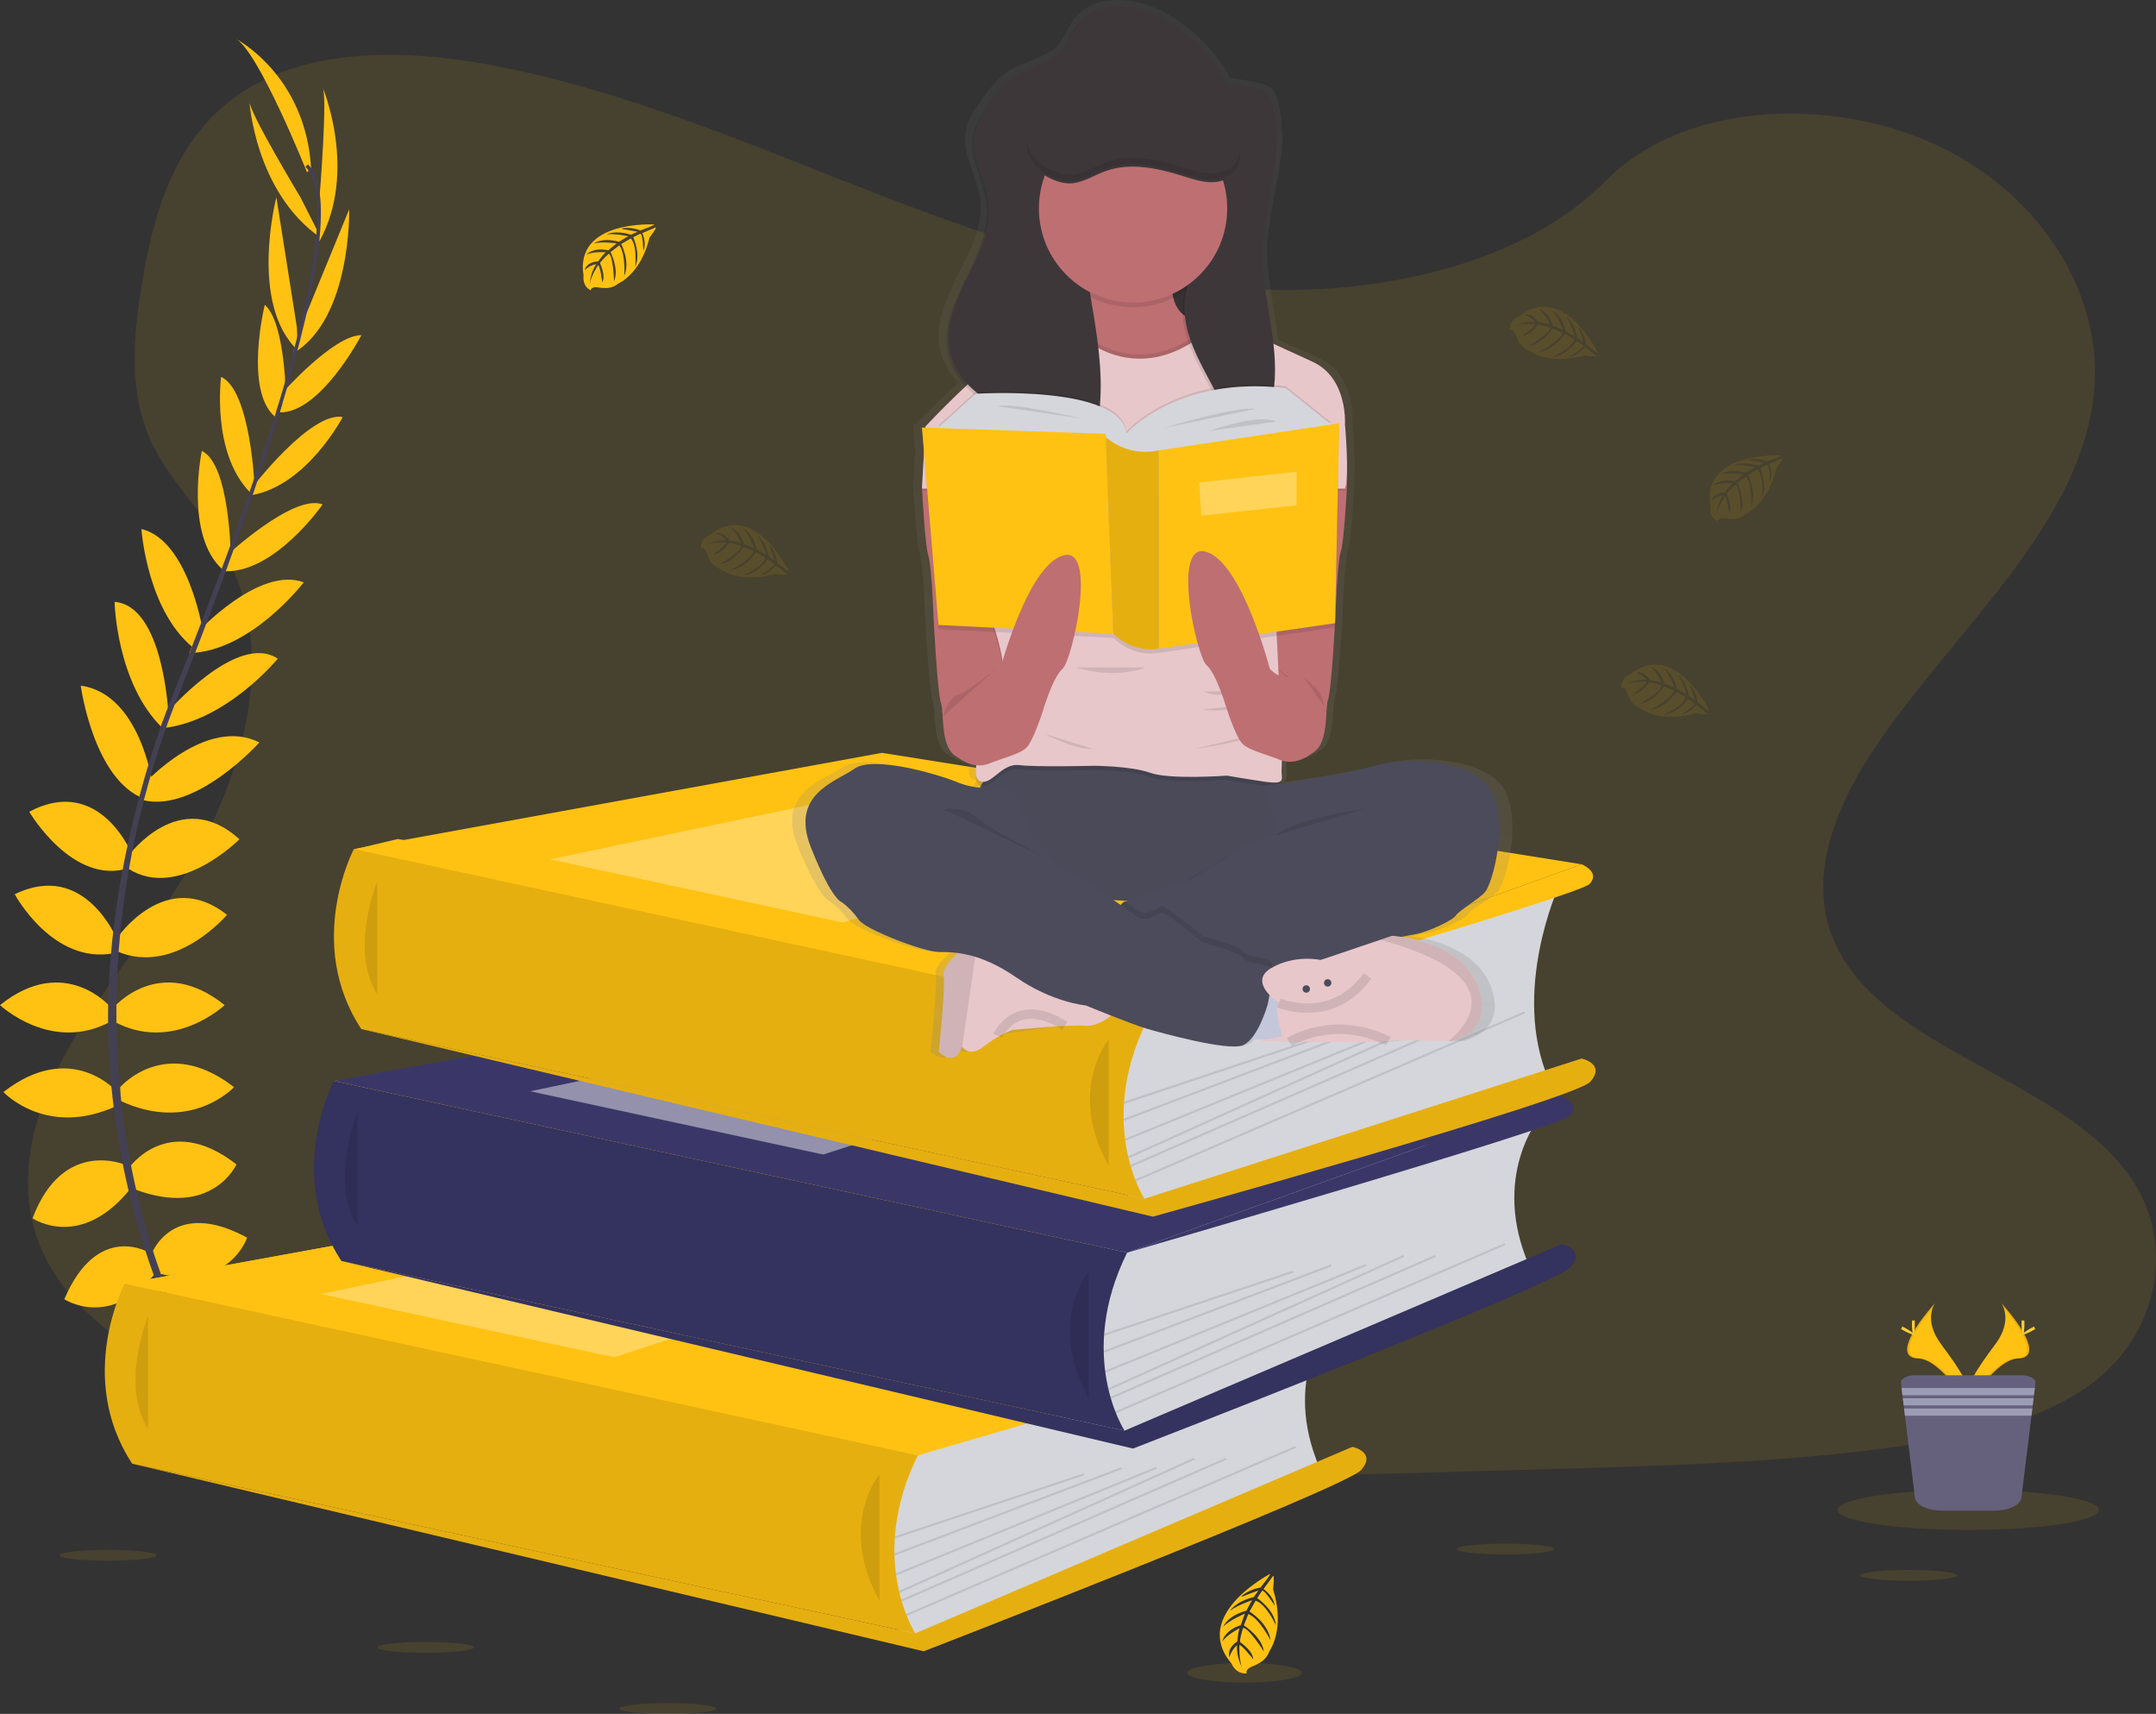 <svg width="229" height="182" viewBox="0 0 229 182" fill="none" xmlns="http://www.w3.org/2000/svg">
<rect x="0" y="0" width="229" height="182" fill="#333333" stroke="none"/>
<g clip-path="url(#clip0)">
<path opacity="0.1" d="M134.3 30.757C119.811 30.254 106.008 25.578 92.83 20.462C79.652 15.345 66.6 9.676 52.457 6.965C43.36 5.222 32.956 4.976 25.628 9.85C18.574 14.55 16.294 22.642 15.07 30.157C14.147 35.811 13.606 41.76 16.133 47.053C17.886 50.728 21 53.817 23.152 57.349C30.646 69.596 25.351 84.7 17.23 96.658C13.424 102.269 9.002 107.625 6.065 113.592C3.128 119.559 1.766 126.406 4.337 132.498C6.887 138.541 12.961 143.071 19.539 146.261C32.902 152.74 48.644 154.594 64.005 155.643C97.997 157.969 132.169 156.962 166.251 155.954C178.865 155.581 191.533 155.202 203.94 153.253C210.832 152.17 217.944 150.453 222.948 146.303C229.298 141.037 230.872 132.118 226.618 125.515C219.478 114.438 199.751 111.688 194.754 99.798C192.009 93.256 194.83 85.969 198.82 79.899C207.381 66.881 221.73 55.46 222.487 40.581C223.006 30.359 216.106 20.126 205.44 15.289C194.262 10.202 178.755 10.846 170.512 19.237C162.018 27.883 147.093 31.2 134.3 30.757Z" fill="#FFC212"/>
<path d="M97.491 154.546L20.86 154.173L13.245 136.319L40.17 134.365L35.477 114.79L88.731 107.889L37.736 90.167L42.241 89.097L124.239 102.471L119.723 133.02L113.269 149.808L97.491 154.546Z" fill="#FFC212"/>
<path d="M22.035 146.695C22.035 146.695 26.736 145.943 29.557 149.264C29.557 149.264 27.488 150.894 23.038 148.638L22.035 146.695Z" fill="#FFC212"/>
<path d="M21.542 146.621C21.542 146.621 18.542 150.312 20.02 154.421C20.02 154.421 22.465 153.443 22.731 148.461L21.542 146.621Z" fill="#FFC212"/>
<path d="M18.847 140.553C18.847 140.553 20.727 137.104 28.25 141.932C28.25 141.932 27.247 144.251 23.924 144.063C20.602 143.875 19.724 142.371 18.847 140.553Z" fill="#FFC212"/>
<path d="M18.361 140.305C18.361 140.305 14.458 139.857 14.08 148.787C14.08 148.787 16.554 149.3 18.311 146.475C20.069 143.651 19.348 142.066 18.361 140.305Z" fill="#FFC212"/>
<path d="M16.088 133.181C16.088 133.181 18.282 127.102 26.244 131.426C26.244 131.426 24.426 137.004 16.903 135.249L16.088 133.181Z" fill="#FFC212"/>
<path d="M13.644 124.094C13.644 124.094 17.781 117.952 25.116 123.646C25.116 123.646 22.545 129.412 14.27 126.278L13.644 124.094Z" fill="#FFC212"/>
<path d="M12.766 115.446C12.766 115.446 17.593 109.803 24.856 115.446C24.856 115.446 20.28 120.396 12.766 116.887V115.446Z" fill="#FFC212"/>
<path d="M12.014 107.046C12.014 107.046 16.903 101.155 23.862 106.732C23.862 106.732 18.345 111.934 12.014 108.424V107.046Z" fill="#FFC212"/>
<path d="M12.453 99.588C12.453 99.588 17.602 92.005 24.113 97.144C24.113 97.144 18.596 103.661 12.453 101.029V99.588Z" fill="#FFC212"/>
<path d="M13.644 90.877C13.644 90.877 19.097 83.356 25.429 89.122C25.429 89.122 18.972 95.639 13.644 92.255V90.877Z" fill="#FFC212"/>
<path d="M15.462 83.09C15.462 83.09 21.919 76.022 27.552 78.838C27.552 78.838 20.824 86.345 15.18 84.966L15.462 83.09Z" fill="#FFC212"/>
<path d="M17.718 75.709C17.718 75.709 25.169 67.051 29.504 69.943C29.504 69.943 24.014 76.658 17.19 77.329L17.718 75.709Z" fill="#FFC212"/>
<path d="M20.976 67.148C20.976 67.148 27.498 60.079 32.262 61.834C32.262 61.834 26.683 69.166 20.101 69.355L20.976 67.148Z" fill="#FFC212"/>
<path d="M23.925 59.14C23.925 59.14 31.134 52.371 34.268 53.562C34.268 53.562 29.065 61.082 23.611 60.644L23.925 59.14Z" fill="#FFC212"/>
<path d="M26.808 51.745C26.808 51.745 33.014 43.658 36.402 44.285C36.402 44.285 32.638 51.494 26.808 52.566V51.745Z" fill="#FFC212"/>
<path d="M29.938 41.773C29.938 41.773 35.423 35.576 38.388 35.589C38.388 35.589 34.057 43.87 29.712 43.794L29.938 41.773Z" fill="#FFC212"/>
<path d="M31.792 35.135L37.092 22.225C37.092 22.225 37.356 33.895 31.118 37.53L31.792 35.135Z" fill="#FFC212"/>
<path d="M33.944 20.898C33.944 20.898 34.821 10.117 34.257 9.239C34.257 9.239 38.045 18.203 33.908 25.661L33.944 20.898Z" fill="#FFC212"/>
<path d="M15.882 133.038C15.882 133.038 10.388 129.633 6.831 137.962C6.831 137.962 11.72 141.207 16.529 135.162L15.882 133.038Z" fill="#FFC212"/>
<path d="M13.467 123.747C13.467 123.747 6.728 120.674 3.459 129.369C3.459 129.369 8.664 132.95 14.08 125.945L13.467 123.747Z" fill="#FFC212"/>
<path d="M12.453 115.963C12.453 115.963 7.626 110.32 0.363 115.963C0.363 115.963 4.939 120.913 12.453 117.404V115.963Z" fill="#FFC212"/>
<path d="M11.848 107.046C11.848 107.046 6.958 101.155 0 106.732C0 106.732 5.517 111.934 11.848 108.424V107.046Z" fill="#FFC212"/>
<path d="M12.453 99.803C12.453 99.803 9.023 91.309 1.567 94.962C1.567 94.962 5.597 102.493 12.148 101.213L12.453 99.803Z" fill="#FFC212"/>
<path d="M14.076 90.834C14.076 90.834 10.666 82.193 3.105 86.199C3.105 86.199 7.735 94.12 13.74 92.168L14.076 90.834Z" fill="#FFC212"/>
<path d="M16.189 83.133C16.189 83.133 14.846 73.659 8.577 72.81C8.577 72.81 9.907 82.801 15.345 84.84L16.189 83.133Z" fill="#FFC212"/>
<path d="M17.877 75.727C17.877 75.727 17.353 64.312 12.17 63.913C12.17 63.913 12.345 72.578 17.293 77.343L17.877 75.727Z" fill="#FFC212"/>
<path d="M21.513 66.828C21.513 66.828 19.968 57.336 15.021 56.176C15.021 56.176 15.634 65.368 21.023 69.158L21.513 66.828Z" fill="#FFC212"/>
<path d="M24.511 59.218C24.511 59.218 24.46 49.33 21.437 47.877C21.437 47.877 19.563 56.83 23.636 60.48L24.511 59.218Z" fill="#FFC212"/>
<path d="M27.039 51.633C27.039 51.633 26.615 41.451 23.485 40.017C23.485 40.017 22.415 48.074 26.571 52.3L27.039 51.633Z" fill="#FFC212"/>
<path d="M30.375 42.586C30.375 42.586 30.357 34.304 28.122 32.362C28.122 32.362 25.901 41.433 29.208 44.251L30.375 42.586Z" fill="#FFC212"/>
<path d="M31.53 34.728L29.356 20.945C29.356 20.945 26.403 32.239 31.633 37.216L31.53 34.728Z" fill="#FFC212"/>
<path d="M31.953 21.028C31.953 21.028 26.374 11.762 26.488 10.732C26.488 10.732 27.081 20.444 34.1 25.28L31.953 21.028Z" fill="#FFC212"/>
<path d="M32.607 18.291C32.607 18.291 27.341 5.13 24.959 4.065C24.959 4.065 32.482 7.887 33.046 17.914L32.607 18.291Z" fill="#FFC212"/>
<path d="M29.685 43.873L29.325 43.763C33.769 29.275 34.877 20.038 32.448 17.722L32.705 17.449C35.282 19.893 34.237 29.029 29.685 43.873Z" fill="#444053"/>
<path d="M17.447 77.795L16.915 77.604C17.387 76.277 17.895 74.93 18.428 73.603C23.067 62.045 27.016 51.292 29.549 43.038L30.012 42.814C27.475 51.084 23.595 62.248 18.952 73.822C18.421 75.124 17.915 76.465 17.447 77.795Z" fill="#444053"/>
<path d="M28.66 157.537C28.588 157.458 21.385 149.349 16.364 135.506C13.421 127.402 11.784 118.882 11.512 110.264C11.167 99.492 13.428 87.464 17.302 76.537L17.723 77.029C9.027 101.553 12.482 122.567 17.064 135.222C22.032 148.94 29.154 156.959 29.224 157.04L28.66 157.537Z" fill="#444053"/>
<path d="M141.212 140.321C141.212 140.321 136.136 146.514 140.166 155.876L99.643 173.446L95.754 174.26L93.963 166.427L95.161 156.541V151.138L141.212 140.321Z" fill="#D5D6DB"/>
<path d="M13.245 136.319L69.333 126.097L143.652 137.932L97.491 154.546L13.245 136.319Z" fill="#FFC212"/>
<path d="M13.245 136.319L69.333 126.097L143.652 137.932L97.491 154.546L13.245 136.319Z" fill="#FFC212"/>
<path d="M13.245 136.316C13.245 136.316 8 146.252 14.044 155.428L97.218 173.446C97.218 173.446 92.055 165.531 97.485 154.546L13.245 136.316Z" fill="#FFC212"/>
<path opacity="0.1" d="M13.245 136.316C13.245 136.316 8 146.252 14.044 155.428L97.218 173.446C97.218 173.446 92.055 165.531 97.485 154.546L13.245 136.316Z" fill="black"/>
<path opacity="0.1" d="M15.723 139.761C15.723 139.761 12.726 147.031 15.723 151.735V139.761Z" fill="black"/>
<path d="M97.218 173.446L143.652 153.638C143.652 153.638 146.249 154.197 144.57 156.1C142.891 158.002 98.114 175.348 98.114 175.348L14.044 155.428L97.218 173.446Z" fill="#FFC212"/>
<path opacity="0.1" d="M97.218 173.446L143.652 153.638C143.652 153.638 146.249 154.197 144.57 156.1C142.891 158.002 98.114 175.348 98.114 175.348L14.044 155.428L97.218 173.446Z" fill="black"/>
<path opacity="0.1" d="M93.412 156.547C93.412 156.547 88.934 161.919 93.412 169.977V156.547Z" fill="black"/>
<path opacity="0.1" d="M115.09 156.457L95.006 163.155L95.077 163.368L115.161 156.669L115.09 156.457Z" fill="black"/>
<path opacity="0.1" d="M119.113 155.79L94.999 164.957L95.079 165.166L119.193 155.999L119.113 155.79Z" fill="black"/>
<path opacity="0.1" d="M122.808 155.758L95.134 167.082L95.219 167.289L122.892 155.965L122.808 155.758Z" fill="black"/>
<path opacity="0.1" d="M126.825 154.788L95.457 168.954L95.549 169.158L126.917 154.992L126.825 154.788Z" fill="black"/>
<path opacity="0.1" d="M130.201 154.793L95.706 169.866L95.795 170.071L130.29 154.998L130.201 154.793Z" fill="black"/>
<path opacity="0.1" d="M137.583 153.539L96.226 171.396L96.314 171.602L137.672 153.745L137.583 153.539Z" fill="black"/>
<path opacity="0.3" d="M34.082 137.411L73.486 129.13L97.491 133.718L65.202 144.126L34.082 137.411Z" fill="white"/>
<path d="M143.652 137.932C143.652 137.932 145.689 138.754 144.494 140.023C143.298 141.292 97.484 154.547 97.484 154.547L143.652 137.932Z" fill="#FFC212"/>
<path d="M163.442 118.794C163.442 118.794 158.368 124.985 162.398 134.349L121.875 151.919L117.986 152.738L116.195 144.904L117.411 135.021V129.611L163.442 118.794Z" fill="#D5D6DB"/>
<path d="M35.477 114.79L91.563 104.57L165.884 116.406L119.723 133.02L35.477 114.79Z" fill="#3A3768"/>
<path d="M35.468 114.789C35.468 114.789 30.22 124.725 36.265 133.901L119.439 151.919C119.439 151.919 114.278 143.998 119.714 133.017L35.468 114.789Z" fill="#3A3768"/>
<path opacity="0.1" d="M35.468 114.789C35.468 114.789 30.22 124.725 36.265 133.901L119.439 151.919C119.439 151.919 114.278 143.998 119.714 133.017L93.412 127.325L35.468 114.789Z" fill="black"/>
<path opacity="0.1" d="M37.953 118.234C37.953 118.234 34.957 125.502 37.953 130.208V118.234Z" fill="black"/>
<path d="M119.448 151.919L165.884 132.111C165.884 132.111 168.479 132.671 166.8 134.573C165.121 136.475 120.343 153.821 120.343 153.821L36.274 133.902L119.448 151.919Z" fill="#3A3768"/>
<path opacity="0.1" d="M119.448 151.919L165.884 132.111C165.884 132.111 168.479 132.671 166.8 134.573C165.121 136.475 120.343 153.821 120.343 153.821L36.274 133.902L119.448 151.919Z" fill="black"/>
<path opacity="0.1" d="M115.642 135.021C115.642 135.021 111.164 140.392 115.642 148.45V135.021Z" fill="black"/>
<path opacity="0.1" d="M137.322 134.932L117.237 141.631L117.308 141.843L137.393 135.144L137.322 134.932Z" fill="black"/>
<path opacity="0.1" d="M141.348 134.264L117.234 143.431L117.313 143.64L141.427 134.474L141.348 134.264Z" fill="black"/>
<path opacity="0.1" d="M145.039 134.229L117.365 145.553L117.45 145.76L145.123 134.436L145.039 134.229Z" fill="black"/>
<path opacity="0.1" d="M149.059 133.26L117.69 147.426L117.783 147.63L149.151 133.464L149.059 133.26Z" fill="black"/>
<path opacity="0.1" d="M152.431 133.262L117.936 148.335L118.025 148.54L152.52 133.467L152.431 133.262Z" fill="black"/>
<path opacity="0.1" d="M159.815 132.008L118.458 149.866L118.546 150.071L159.904 132.214L159.815 132.008Z" fill="black"/>
<path opacity="0.45" d="M56.314 115.884L95.718 107.603L119.723 112.191L87.434 122.599L56.314 115.884Z" fill="white"/>
<path d="M165.884 116.406C165.884 116.406 167.919 117.227 166.726 118.494C165.533 119.761 119.723 133.017 119.723 133.017L165.884 116.406Z" fill="#3A3768"/>
<path d="M165.546 94.167C165.546 94.167 160.471 105.284 164.501 114.646L123.977 127.292L120.097 128.114L118.306 120.28L119.504 110.394V104.984L165.546 94.167Z" fill="#D5D6DB"/>
<path d="M37.588 90.165L93.676 79.944L167.998 91.779L121.835 108.393L37.588 90.165Z" fill="#FFC212"/>
<path d="M37.588 90.163C37.588 90.163 32.334 100.098 38.379 109.275L121.553 127.292C121.553 127.292 116.39 119.371 121.826 108.393L37.588 90.163Z" fill="#FFC212"/>
<path opacity="0.1" d="M37.588 90.163C37.588 90.163 32.334 100.098 38.379 109.275L121.553 127.292C121.553 127.292 116.39 119.371 121.826 108.393L37.588 90.163Z" fill="black"/>
<path opacity="0.1" d="M40.067 93.608C40.067 93.608 37.069 100.877 40.067 105.582V93.608Z" fill="black"/>
<path d="M121.561 127.292L167.996 112.408C167.996 112.408 170.593 112.968 168.913 114.87C167.234 116.773 122.457 129.195 122.457 129.195L38.388 109.275L121.561 127.292Z" fill="#FFC212"/>
<path opacity="0.1" d="M121.561 127.292L167.996 112.408C167.996 112.408 170.593 112.968 168.913 114.87C167.234 116.773 122.457 129.195 122.457 129.195L38.388 109.275L121.561 127.292Z" fill="black"/>
<path opacity="0.1" d="M117.755 110.394C117.755 110.394 113.277 115.765 117.755 123.823V110.394Z" fill="black"/>
<path opacity="0.1" d="M139.436 110.305L119.352 117.004L119.422 117.216L139.507 110.517L139.436 110.305Z" fill="black"/>
<path opacity="0.1" d="M143.46 109.638L119.346 118.805L119.426 119.014L143.54 109.848L143.46 109.638Z" fill="black"/>
<path opacity="0.1" d="M147.149 109.604L119.476 120.928L119.56 121.135L147.234 109.812L147.149 109.604Z" fill="black"/>
<path opacity="0.1" d="M151.173 108.633L119.804 122.799L119.896 123.003L151.265 108.837L151.173 108.633Z" fill="black"/>
<path opacity="0.1" d="M154.545 108.637L120.05 123.71L120.14 123.915L154.635 108.842L154.545 108.637Z" fill="black"/>
<path opacity="0.1" d="M161.93 107.385L120.572 125.242L120.661 125.448L162.018 107.591L161.93 107.385Z" fill="black"/>
<path opacity="0.3" d="M58.425 91.257L97.829 82.976L121.834 87.564L89.546 97.972L58.425 91.257Z" fill="white"/>
<path d="M167.995 91.779C167.995 91.779 170.033 92.6 168.837 93.869C167.642 95.138 121.834 108.393 121.834 108.393L167.995 91.779Z" fill="#FFC212"/>
<path d="M69.499 23.837C69.499 23.837 60.991 23.324 61.985 29.291C61.985 29.291 61.786 30.345 62.742 30.824C62.742 30.824 62.758 30.377 63.615 30.531C63.921 30.584 64.232 30.599 64.542 30.576C64.959 30.547 65.356 30.384 65.672 30.11C65.672 30.11 68.066 29.121 68.997 25.209C68.997 25.209 69.687 24.356 69.669 24.137L68.227 24.75C68.227 24.75 68.717 25.786 68.332 26.648C68.332 26.648 68.285 24.788 68.008 24.831C67.952 24.831 67.262 25.191 67.262 25.191C67.262 25.191 68.106 26.997 67.468 28.309C67.468 28.309 67.71 26.084 66.998 25.321L65.986 25.912C65.986 25.912 66.973 27.776 66.304 29.298C66.304 29.298 66.476 26.963 65.773 26.055L64.855 26.771C64.855 26.771 65.784 28.608 65.218 29.871C65.218 29.871 65.144 27.154 64.658 26.948C64.658 26.948 63.855 27.655 63.734 27.946C63.734 27.946 64.37 29.289 63.973 29.985C63.973 29.985 63.734 28.174 63.525 28.165C63.525 28.165 62.726 29.365 62.643 30.18C62.682 29.42 62.919 28.684 63.331 28.044C62.87 28.132 62.445 28.352 62.108 28.678C62.108 28.678 62.231 27.83 63.53 27.756C63.53 27.756 64.19 26.845 64.367 26.791C64.367 26.791 63.075 26.681 62.294 27.028C62.294 27.028 62.984 26.229 64.602 26.581L65.498 25.842C65.498 25.842 63.801 25.618 63.08 25.867C63.08 25.867 63.91 25.16 65.742 25.674L66.729 25.086C66.729 25.086 65.281 24.774 64.419 24.886C64.419 24.886 65.328 24.396 67.018 24.927L67.721 24.611C67.721 24.611 66.662 24.403 66.351 24.369C66.04 24.336 66.024 24.251 66.024 24.251C66.696 24.14 67.386 24.218 68.017 24.475C68.017 24.475 69.528 23.931 69.499 23.837Z" fill="#FFC212"/>
<path opacity="0.1" d="M189.189 48.363C189.189 48.363 180.681 47.85 181.675 53.817C181.675 53.817 181.476 54.871 182.432 55.35C182.432 55.35 182.447 54.903 183.305 55.057C183.611 55.108 183.922 55.123 184.232 55.102C184.645 55.071 185.038 54.908 185.351 54.636C185.351 54.636 187.747 53.647 188.676 49.735C188.676 49.735 189.366 48.882 189.348 48.663L187.91 49.276C187.91 49.276 188.401 50.312 188.015 51.174C188.015 51.174 187.968 49.314 187.693 49.356C187.637 49.356 186.945 49.717 186.945 49.717C186.945 49.717 187.789 51.523 187.154 52.834C187.154 52.834 187.395 50.61 186.681 49.846L185.669 50.437C185.669 50.437 186.657 52.302 185.987 53.824C185.987 53.824 186.159 51.489 185.456 50.581L184.541 51.297C184.541 51.297 185.468 53.134 184.901 54.397C184.901 54.397 184.827 51.68 184.342 51.474C184.342 51.474 183.54 52.181 183.417 52.472C183.417 52.472 184.053 53.815 183.659 54.511C183.659 54.511 183.417 52.7 183.211 52.691C183.211 52.691 182.412 53.891 182.329 54.706C182.368 53.946 182.605 53.209 183.018 52.57C182.557 52.658 182.131 52.878 181.794 53.204C181.794 53.204 181.919 52.355 183.215 52.282C183.215 52.282 183.876 51.371 184.053 51.315C184.053 51.315 182.763 51.207 181.98 51.554C181.98 51.554 182.669 50.755 184.288 51.107L185.183 50.368C185.183 50.368 183.484 50.144 182.765 50.393C182.765 50.393 183.594 49.685 185.427 50.2L186.412 49.611C186.412 49.611 184.964 49.3 184.102 49.412C184.102 49.412 185.011 48.922 186.701 49.453L187.407 49.137C187.407 49.137 186.345 48.929 186.034 48.895C185.723 48.862 185.707 48.777 185.707 48.777C186.379 48.665 187.069 48.742 187.7 49.001C187.7 49.001 189.216 48.457 189.189 48.363Z" fill="#FFC212"/>
<path opacity="0.1" d="M83.828 60.7C83.828 60.7 80.12 53.016 75.4 56.803C75.4 56.803 74.382 57.143 74.431 58.211C74.431 58.211 74.823 58.007 75.103 58.831C75.207 59.122 75.345 59.4 75.514 59.659C75.744 60.01 76.081 60.277 76.475 60.42C76.475 60.42 78.506 62.027 82.377 60.93C82.377 60.93 83.458 61.116 83.635 60.986L82.399 60.03C82.399 60.03 81.727 60.964 80.792 61.047C80.792 61.047 82.395 60.1 82.222 59.88C82.186 59.836 81.55 59.404 81.55 59.404C81.55 59.404 80.384 61.022 78.929 61.105C78.929 61.105 80.989 60.232 81.306 59.236L80.299 58.64C80.299 58.64 79.15 60.413 77.496 60.57C77.496 60.57 79.618 59.583 80.068 58.526L78.998 58.079C78.998 58.079 77.845 59.784 76.466 59.907C76.466 59.907 78.803 58.517 78.745 57.991C78.745 57.991 77.736 57.638 77.422 57.671C77.422 57.671 76.567 58.878 75.761 58.878C75.761 58.878 77.223 57.783 77.133 57.606C77.133 57.606 75.696 57.495 74.939 57.83C75.621 57.491 76.38 57.337 77.14 57.383C76.838 57.023 76.439 56.759 75.989 56.624C75.989 56.624 76.791 56.319 77.487 57.414C77.487 57.414 78.606 57.546 78.739 57.673C78.739 57.673 78.203 56.496 77.521 55.984C77.521 55.984 78.555 56.192 79.027 57.774L80.113 58.204C80.113 58.204 79.489 56.61 78.913 56.107C78.913 56.107 79.934 56.485 80.38 58.345L81.374 58.918C81.374 58.918 80.942 57.501 80.422 56.805C80.422 56.805 81.293 57.36 81.653 59.093L82.274 59.554C82.274 59.554 81.938 58.526 81.826 58.24C81.714 57.953 81.77 57.895 81.77 57.895C82.196 58.426 82.466 59.066 82.549 59.742C82.549 59.742 83.747 60.767 83.828 60.7Z" fill="#FFC212"/>
<path opacity="0.1" d="M169.751 37.507C169.751 37.507 166.045 29.824 161.324 33.611C161.324 33.611 160.307 33.951 160.354 35.018C160.354 35.018 160.748 34.817 161.026 35.638C161.13 35.931 161.269 36.209 161.44 36.469C161.668 36.819 162.005 37.086 162.398 37.227C162.398 37.227 164.431 38.834 168.3 37.74C168.3 37.74 169.381 37.924 169.56 37.794L168.331 36.836C168.331 36.836 167.66 37.771 166.726 37.854C166.726 37.854 168.327 36.905 168.154 36.686C168.118 36.641 167.483 36.209 167.483 36.209C167.483 36.209 166.318 37.827 164.861 37.91C164.861 37.91 166.923 37.037 167.241 36.044L166.218 35.453C166.218 35.453 165.071 37.223 163.415 37.382C163.415 37.382 165.537 36.393 165.989 35.336L164.917 34.889C164.917 34.889 163.764 36.596 162.387 36.717C162.387 36.717 164.722 35.327 164.664 34.804C164.664 34.804 163.656 34.448 163.343 34.483C163.343 34.483 162.488 35.688 161.68 35.688C161.68 35.688 163.144 34.593 163.054 34.416C163.054 34.416 161.617 34.304 160.858 34.64C161.54 34.301 162.299 34.147 163.059 34.193C162.758 33.833 162.359 33.569 161.91 33.434C161.91 33.434 162.712 33.129 163.408 34.224C163.408 34.224 164.527 34.358 164.659 34.486C164.659 34.486 164.124 33.306 163.439 32.794C163.439 32.794 164.474 33.004 164.946 34.595L166.034 35.025C166.034 35.025 165.409 33.429 164.834 32.926C164.834 32.926 165.855 33.304 166.298 35.164L167.295 35.737C167.295 35.737 166.86 34.322 166.341 33.624C166.341 33.624 167.214 34.179 167.572 35.911L168.192 36.373C168.192 36.373 167.859 35.345 167.745 35.059C167.63 34.772 167.689 34.716 167.689 34.716C168.113 35.248 168.382 35.887 168.466 36.563C168.466 36.563 169.681 37.579 169.751 37.507Z" fill="#FFC212"/>
<path opacity="0.1" d="M181.592 75.514C181.592 75.514 177.887 67.828 173.158 71.615C173.158 71.615 172.142 71.955 172.189 73.023C172.189 73.023 172.583 72.821 172.86 73.643C172.964 73.935 173.102 74.214 173.272 74.473C173.5 74.824 173.837 75.09 174.23 75.232C174.23 75.232 176.263 76.841 180.134 75.745C180.134 75.745 181.214 75.93 181.393 75.798L180.157 74.843C180.157 74.843 179.485 75.778 178.549 75.861C178.549 75.861 180.15 74.912 179.978 74.692C179.942 74.648 179.306 74.216 179.306 74.216C179.306 74.216 178.142 75.834 176.684 75.919C176.684 75.919 178.746 75.044 179.064 74.05L178.054 73.455C178.054 73.455 176.908 75.227 175.251 75.384C175.251 75.384 177.374 74.395 177.826 73.338L176.754 72.891C176.754 72.891 175.601 74.596 174.224 74.719C174.224 74.719 176.561 73.329 176.503 72.803C176.503 72.803 175.493 72.448 175.18 72.483C175.18 72.483 174.324 73.688 173.516 73.688C173.516 73.688 174.98 72.593 174.891 72.416C174.891 72.416 173.454 72.304 172.695 72.64C173.377 72.301 174.137 72.147 174.898 72.192C174.597 71.832 174.197 71.568 173.747 71.434C173.747 71.434 174.548 71.127 175.245 72.224C175.245 72.224 176.364 72.356 176.496 72.483C176.496 72.483 175.961 71.306 175.278 70.791C175.278 70.791 176.313 71.002 176.785 72.593L177.871 73.023C177.871 73.023 177.246 71.427 176.671 70.926C176.671 70.926 177.692 71.302 178.135 73.164L179.131 73.735C179.131 73.735 178.697 72.32 178.178 71.622C178.178 71.622 179.051 72.177 179.411 73.911L180.031 74.359C180.031 74.359 179.696 73.332 179.584 73.045C179.472 72.759 179.528 72.703 179.528 72.703C179.953 73.234 180.222 73.874 180.305 74.549C180.305 74.549 181.522 75.581 181.592 75.514Z" fill="#FFC212"/>
<path opacity="0.1" d="M45.214 175.509C48.057 175.509 50.361 175.252 50.361 174.934C50.361 174.616 48.057 174.359 45.214 174.359C42.371 174.359 40.067 174.616 40.067 174.934C40.067 175.252 42.371 175.509 45.214 175.509Z" fill="#FFC212"/>
<path opacity="0.1" d="M11.472 165.733C14.315 165.733 16.619 165.475 16.619 165.158C16.619 164.84 14.315 164.583 11.472 164.583C8.629 164.583 6.325 164.84 6.325 165.158C6.325 165.475 8.629 165.733 11.472 165.733Z" fill="#FFC212"/>
<path opacity="0.1" d="M70.934 182.002C73.776 182.002 76.081 181.745 76.081 181.427C76.081 181.109 73.776 180.852 70.934 180.852C68.091 180.852 65.787 181.109 65.787 181.427C65.787 181.745 68.091 182.002 70.934 182.002Z" fill="#FFC212"/>
<path opacity="0.1" d="M202.736 167.859C205.579 167.859 207.883 167.602 207.883 167.284C207.883 166.966 205.579 166.709 202.736 166.709C199.893 166.709 197.589 166.966 197.589 167.284C197.589 167.602 199.893 167.859 202.736 167.859Z" fill="#FFC212"/>
<path opacity="0.1" d="M159.904 165.068C162.747 165.068 165.051 164.81 165.051 164.493C165.051 164.175 162.747 163.917 159.904 163.917C157.061 163.917 154.757 164.175 154.757 164.493C154.757 164.81 157.061 165.068 159.904 165.068Z" fill="#FFC212"/>
<path opacity="0.1" d="M132.196 178.681C135.558 178.681 138.283 178.213 138.283 177.636C138.283 177.058 135.558 176.59 132.196 176.59C128.834 176.59 126.108 177.058 126.108 177.636C126.108 178.213 128.834 178.681 132.196 178.681Z" fill="#FFC212"/>
<path d="M134.912 167.13C134.912 167.13 126.436 171.508 130.815 176.664C130.815 176.664 131.227 177.783 132.418 177.705C132.418 177.705 132.181 177.271 133.09 176.924C133.413 176.799 133.72 176.636 134.005 176.438C134.39 176.172 134.678 175.788 134.825 175.344C134.825 175.344 136.558 173.025 135.214 168.734C135.214 168.734 135.389 167.521 135.237 167.324L134.207 168.737C134.207 168.737 135.27 169.451 135.393 170.5C135.393 170.5 134.274 168.739 134.05 168.934C134.001 168.974 133.54 169.706 133.54 169.706C133.54 169.706 135.384 170.957 135.521 172.582C135.521 172.582 134.482 170.306 133.36 169.981L132.718 171.127C132.718 171.127 134.733 172.354 134.957 174.198C134.957 174.198 133.786 171.859 132.59 171.387L132.118 172.598C132.118 172.598 134.061 173.833 134.24 175.368C134.24 175.368 132.615 172.801 132.031 172.882C132.031 172.882 131.663 174.019 131.713 174.37C131.713 174.37 133.085 175.288 133.11 176.19C133.11 176.19 131.842 174.589 131.648 174.695C131.648 174.695 131.567 176.304 131.957 177.141C131.957 177.141 131.285 175.946 131.395 174.695C131.002 175.042 130.72 175.496 130.582 176.002C130.582 176.002 130.217 175.118 131.419 174.303C131.419 174.303 131.534 173.052 131.672 172.897C131.672 172.897 130.372 173.533 129.819 174.312C129.819 174.312 130.022 173.15 131.787 172.573L132.234 171.346C132.234 171.346 130.47 172.094 129.926 172.752C129.926 172.752 130.318 171.599 132.373 171.046L132.982 169.927C132.982 169.927 131.415 170.456 130.649 171.046C130.649 171.046 131.242 170.055 133.17 169.598L133.665 168.893C133.665 168.893 132.528 169.298 132.21 169.444C131.892 169.589 131.829 169.518 131.829 169.518C132.41 169.026 133.116 168.706 133.869 168.591C133.869 168.591 134.99 167.206 134.912 167.13Z" fill="#FFC212"/>
<path d="M160.07 84.444C158.606 80.467 150.546 80.093 147.049 81.107C144.564 81.83 139.325 82.645 136.526 83.054L136.345 82.882C136.707 82.775 136.716 82.51 136.672 82.119C136.645 81.603 136.653 81.085 136.694 80.57C138.409 81.103 139.936 79.843 139.936 79.843C141.951 78.947 141.409 75.115 141.794 74.068C142.083 73.285 142.394 68.67 142.533 66.369H142.562L142.578 65.597C142.598 65.263 142.607 65.068 142.607 65.068C142.607 65.068 142.804 59.441 143.189 58.302C143.547 57.255 143.838 51.977 143.883 51.14C143.883 51.069 143.883 51.031 143.883 51.031L143.854 50.542C143.874 50.187 143.883 49.791 143.881 49.374C143.881 47.461 143.681 45.05 143.657 44.661C143.657 44.605 143.657 44.538 143.657 44.457C143.672 43.64 143.569 39.549 140.088 38.002C138.805 37.429 137.263 36.746 135.769 36.082C135.384 32.758 134.504 29.452 134.58 26.104C134.58 25.6 134.625 25.097 134.674 24.595C134.674 24.741 134.659 24.889 134.657 25.043C134.657 25.367 134.657 25.694 134.657 26.019C134.789 21.831 136.372 17.621 136.224 13.523C136.21 13.924 136.181 14.326 136.143 14.729C136.22 13.343 136.075 11.954 135.713 10.613C135.579 10.141 135.398 9.653 135.01 9.338C134.644 9.083 134.224 8.917 133.783 8.852C132.724 8.581 131.648 8.38 130.562 8.252C130.397 7.747 130.152 7.272 129.836 6.844C127.566 3.729 124.203 0.801 120.227 0.13C118.232 -0.206 115.937 0.074 114.581 1.499C114.439 1.625 114.306 1.759 114.182 1.902C113.452 2.773 113.139 3.917 112.391 4.785C112.342 4.843 112.286 4.897 112.232 4.953C110.768 6.262 108.486 6.535 106.859 7.71C106.572 7.921 106.303 8.156 106.055 8.411C105.399 9.061 104.811 9.775 104.3 10.544C103.568 11.573 102.815 12.646 102.583 13.874C102.115 16.336 103.792 18.671 104.103 21.148C104.797 26.692 98.66 31.612 99.822 37.082C100.132 38.426 100.817 39.654 101.797 40.625C99.403 42.792 97.366 44.893 97.366 44.893V45.019H96.988L97.026 45.466H96.988L97.196 47.895L96.988 51.431C96.988 51.431 96.988 51.469 96.988 51.541V51.559V51.655C96.988 51.655 96.988 51.693 96.988 51.765H97.001C97.07 53.06 97.346 57.72 97.673 58.703C98.058 59.842 98.253 65.469 98.253 65.469C98.253 65.469 98.678 73.421 99.067 74.473C99.457 75.525 98.904 79.346 100.926 80.248C101.517 80.701 102.217 80.991 102.956 81.089C102.853 81.926 102.918 82.533 103.252 82.723C103.395 82.807 103.557 82.853 103.722 82.857C103.585 83.061 103.463 83.274 103.357 83.495C102.555 83.412 101.766 83.226 101.011 82.942C98.839 82.047 91.632 80.033 89.539 81.45C87.446 82.866 82.408 84.151 84.734 89.854C87.061 95.557 88.144 95.7 88.144 95.7C88.86 96.22 89.488 96.851 90.005 97.569C90.703 98.619 97.212 101.02 98.839 101.02C99.531 101.01 100.223 101.044 100.91 101.123C100.91 101.123 99.144 102.672 99.379 103.572C99.614 104.472 98.841 111.674 98.841 111.674C98.841 111.674 100.632 113.478 101.398 111.112L101.425 111.148C101.568 111.343 102.343 112.222 103.8 111.112C104.397 110.66 105.031 110.258 105.695 109.913L112.751 108.914C113.487 108.868 114.225 108.863 114.961 108.899C116.081 108.99 117.18 108.328 117.872 107.815C119.334 108.37 120.977 108.977 121.758 109.199C123.344 109.646 130.629 111.6 132.333 110.989C132.687 110.848 133.002 110.624 133.251 110.336L134.876 110.387L134.115 110.539C134.115 110.539 135.597 110.564 137.612 110.591L137.527 110.64L140.054 110.618C143.753 110.651 147.908 110.662 148.455 110.539C149.31 110.349 153.754 110.483 155.064 110.539H155.429C155.429 110.539 160.312 109.566 158.297 104.613C156.747 100.808 151.985 99.702 149.872 99.398C150.467 99.279 150.98 99.187 151.32 99.133C152.796 98.91 155.662 97.567 155.894 97.108C156.127 96.649 158.53 95.317 159.15 94.559C159.77 93.8 161.541 88.421 160.07 84.444ZM119.625 95.575L119.385 95.653L119.224 95.707L118.915 96.011C118.669 95.846 118.405 95.671 118.129 95.492C118.615 95.521 119.114 95.55 119.625 95.575Z" fill="url(#paint0_linear)"/>
<path d="M133.9 71.975C133.9 71.975 137.325 80.928 139.273 80.033C141.221 79.138 140.693 75.333 141.064 74.29C141.436 73.247 141.848 65.337 141.848 65.337C141.848 65.337 142.036 59.742 142.408 58.609C142.752 57.568 143.032 52.32 143.079 51.494C143.079 51.422 143.079 51.384 143.079 51.384L142.71 44.893L140.619 44.372L135.769 46.163L135.098 49.996L134.836 51.494L134.724 52.132L133.9 71.975Z" fill="#BE6F72"/>
<path opacity="0.1" d="M135.028 70.476C135.028 70.476 138.297 73.151 139.282 73.386C140.267 73.621 140.872 75.707 140.872 75.707" fill="black"/>
<path d="M107.112 72.367C107.112 72.367 103.686 81.32 101.739 80.424C99.791 79.529 100.319 75.724 99.948 74.681C99.576 73.638 99.164 65.729 99.164 65.729C99.164 65.729 98.976 60.133 98.604 59.001C98.26 57.96 97.98 52.711 97.933 51.885C97.933 51.814 97.933 51.776 97.933 51.776L98.304 45.285L100.395 44.764L105.245 46.554L105.916 50.388L106.178 51.885L106.29 52.523L107.112 72.367Z" fill="#BE6F72"/>
<path d="M129.418 24.456H121.772V36.37H129.418V24.456Z" fill="#3E373A"/>
<path opacity="0.1" d="M129.418 24.456H121.772V36.37H129.418V24.456Z" fill="black"/>
<path d="M105.769 81.284C105.769 81.284 103.156 84.156 104.125 84.677C105.095 85.199 111.366 94.973 111.366 94.973C111.366 94.973 131.963 97.509 135.848 93.704C139.732 89.899 139.654 83.101 139.654 83.101C139.654 83.101 136.533 83.773 136.193 83.408C135.852 83.043 133.983 81.284 133.983 81.284C133.983 81.284 107.56 79.681 105.769 81.284Z" fill="#4B4B5B"/>
<path opacity="0.02" d="M105.769 81.284C105.769 81.284 103.156 84.156 104.125 84.677C105.095 85.199 111.366 94.973 111.366 94.973C111.366 94.973 131.963 97.509 135.848 93.704C139.732 89.899 139.654 83.101 139.654 83.101C139.654 83.101 136.533 83.773 136.193 83.408C135.852 83.043 133.983 81.284 133.983 81.284C133.983 81.284 107.56 79.681 105.769 81.284Z" fill="black"/>
<path d="M142.849 44.987L136.132 50.359L134.101 50.507L133.356 50.561L120.834 51.478L107.848 50.529L105.916 50.388L103.454 50.209L98.304 45.285C98.304 45.285 101.949 41.382 105.142 38.748C106.4 37.707 107.589 36.865 108.455 36.534L108.603 36.482C109.148 36.27 109.635 35.931 110.022 35.493C112.543 32.895 114.874 26.482 114.874 26.482C114.874 26.482 125.995 20.739 124.651 28.273C123.308 35.806 129.651 33.944 129.651 33.944L131.742 34.898L132.568 35.276L134.675 36.241L139.428 38.421C143.158 40.137 142.849 44.987 142.849 44.987Z" fill="#BE6F72"/>
<path opacity="0.1" d="M120.312 32.617C125.835 32.617 130.313 28.141 130.313 22.619C130.313 17.098 125.835 12.621 120.312 12.621C114.789 12.621 110.311 17.098 110.311 22.619C110.311 28.141 114.789 32.617 120.312 32.617Z" fill="black"/>
<path opacity="0.1" d="M142.864 52.109H97.933C97.933 52.038 97.933 52 97.933 52L98.304 45.509C98.304 45.509 101.949 41.606 105.142 38.971L133.351 37.852L134.663 36.469L139.417 38.649C143.149 40.363 142.849 45.214 142.849 45.214C142.849 45.214 143.359 50.834 142.864 52.109Z" fill="black"/>
<path d="M142.864 51.886H97.933C97.933 51.814 97.933 51.776 97.933 51.776L98.304 45.285C98.304 45.285 101.949 41.382 105.142 38.748L133.351 37.628L134.663 36.245L139.417 38.425C143.149 40.14 142.849 44.99 142.849 44.99C142.849 44.99 143.359 50.61 142.864 51.886Z" fill="#E7C7CA"/>
<path opacity="0.1" d="M113.11 33.685C113.11 33.685 120.198 42.714 129.639 33.499C139.08 24.284 130.685 54.052 130.685 54.052L110.311 56.469L113.11 33.685Z" fill="black"/>
<path d="M113.11 34.132C113.11 34.132 120.198 43.161 129.639 33.947C139.08 24.732 130.685 54.5 130.685 54.5L110.311 56.917L113.11 34.132Z" fill="#E7C7CA"/>
<path opacity="0.1" d="M132.556 35.717L133.306 47.152L134.11 50.957L134.724 53.866C134.724 53.866 136.291 76.248 135.843 77.367C135.395 78.486 136.067 79.382 136.161 79.977C136.255 80.572 136.067 82.067 136.141 82.739C136.215 83.41 136.141 83.708 134.426 83.469C132.711 83.229 130.32 82.813 130.32 82.813C130.32 82.813 124.275 83.26 122.186 82.515C120.097 81.77 116.141 81.767 116.141 81.767C116.141 81.767 110.17 81.918 108.231 81.694C106.292 81.47 105.244 84.082 103.977 83.334C102.71 82.587 105.468 75.353 106.364 73.263C107.259 71.172 105.171 65.876 105.171 65.876L107.857 50.977L108.455 47.599V36.981L108.603 36.93C109.148 36.718 109.634 36.379 110.022 35.941L110.694 46.626L131.739 47.373V35.348" fill="black"/>
<path d="M132.556 35.269L133.306 46.704L134.11 50.509L134.724 53.419C134.724 53.419 136.291 75.801 135.843 76.92C135.395 78.039 136.067 78.934 136.161 79.529C136.255 80.125 136.067 81.62 136.141 82.291C136.215 82.963 136.141 83.26 134.426 83.021C132.711 82.781 130.32 82.365 130.32 82.365C130.32 82.365 124.275 82.813 122.186 82.067C120.097 81.322 116.141 81.32 116.141 81.32C116.141 81.32 110.17 81.47 108.231 81.246C106.292 81.022 105.244 83.634 103.977 82.887C102.71 82.139 105.468 74.905 106.364 72.815C107.259 70.724 105.171 65.429 105.171 65.429L107.857 50.529L108.455 47.152V36.534L108.603 36.482C109.148 36.27 109.634 35.931 110.022 35.493L110.694 46.178L131.739 46.926V34.9" fill="#E7C7CA"/>
<path opacity="0.1" d="M134.977 11.406C134.849 10.938 134.672 10.452 134.305 10.139C133.955 9.887 133.55 9.722 133.123 9.656C132.102 9.387 131.064 9.188 130.016 9.06C129.866 8.563 129.639 8.093 129.344 7.666C127.15 4.568 123.903 1.647 120.084 0.987C118.085 0.64 115.767 0.951 114.487 2.527C113.784 3.393 113.482 4.541 112.772 5.392C111.404 7.044 108.934 7.247 107.21 8.525C106.29 9.197 105.623 10.17 104.972 11.115C104.266 12.138 103.541 13.203 103.317 14.425C102.869 16.867 104.484 19.195 104.781 21.659C105.453 27.172 99.542 32.062 100.66 37.501C101.311 40.672 104.242 42.906 107.273 44.038C108.341 44.439 109.561 44.837 110.061 45.863C110.284 46.31 110.322 46.827 110.533 47.279C111.24 48.788 113.567 48.846 114.816 47.747C116.065 46.648 116.459 44.871 116.607 43.213C117.207 35.97 114.305 28.814 114.644 21.554C114.744 19.358 115.362 16.867 117.33 15.873C119.979 14.53 123.165 16.768 126.08 16.341C127.459 19.696 127.752 23.399 126.917 26.93C126.454 28.861 125.652 30.735 125.594 32.727C125.506 35.76 127.143 38.53 128.558 41.212C128.862 41.713 129.065 42.269 129.156 42.848C129.178 43.435 129.069 44.02 128.836 44.56C128.036 46.711 126.657 48.707 126.501 50.997C126.455 51.264 126.515 51.539 126.668 51.763C126.826 51.912 127.03 52.003 127.246 52.022C129.664 52.436 131.755 50.294 132.935 48.143C134.251 45.768 135.017 43.128 135.178 40.417C135.422 35.86 133.788 31.377 133.889 26.816C134.005 21.63 136.349 16.408 134.977 11.406Z" fill="black"/>
<path d="M135.2 11.182C135.073 10.714 134.896 10.229 134.529 9.915C134.178 9.664 133.773 9.498 133.347 9.432C132.325 9.163 131.287 8.964 130.239 8.836C130.089 8.339 129.863 7.869 129.567 7.442C127.373 4.344 124.127 1.424 120.308 0.763C118.308 0.416 115.991 0.728 114.71 2.303C114.007 3.169 113.705 4.318 112.995 5.168C111.627 6.82 109.158 7.024 107.434 8.302C106.514 8.973 105.847 9.947 105.195 10.891C104.49 11.914 103.765 12.979 103.541 14.201C103.093 16.643 104.707 18.971 105.005 21.435C105.677 26.948 99.766 31.838 100.883 37.277C101.535 40.449 104.465 42.682 107.497 43.815C108.565 44.215 109.785 44.614 110.284 45.639C110.508 46.087 110.546 46.603 110.757 47.056C111.464 48.564 113.79 48.622 115.039 47.523C116.289 46.425 116.683 44.647 116.831 42.989C117.431 35.746 114.529 28.591 114.867 21.33C114.968 19.134 115.586 16.643 117.554 15.649C120.202 14.307 123.388 16.545 126.303 16.117C127.683 19.473 127.975 23.176 127.141 26.706C126.677 28.638 125.876 30.511 125.817 32.503C125.73 35.536 127.367 38.307 128.782 40.988C129.085 41.489 129.288 42.045 129.379 42.624C129.402 43.212 129.292 43.797 129.059 44.336C128.26 46.487 126.881 48.484 126.724 50.773C126.678 51.041 126.738 51.315 126.892 51.539C127.05 51.688 127.253 51.779 127.47 51.798C129.888 52.212 131.979 50.071 133.159 47.92C134.474 45.544 135.241 42.904 135.402 40.193C135.646 35.636 134.012 31.153 134.112 26.592C134.229 21.406 136.573 16.184 135.2 11.182Z" fill="#3E373A"/>
<path d="M130.255 110.282L139.136 110.566L137.863 103.981L131.059 104.628L130.255 110.282Z" fill="#C3C7D9"/>
<path d="M157.775 94.675C157.177 95.421 154.864 96.763 154.64 97.211C154.417 97.659 151.656 99.002 150.237 99.225C148.817 99.449 144.342 100.421 143.52 100.942C142.931 101.318 138.205 102.509 135.1 103.169C134.259 103.368 133.407 103.521 132.55 103.628C131.206 103.702 116.506 98.704 116.506 98.704L119.34 95.794L119.497 95.741C120.298 95.47 124.002 94.219 126.057 93.623C128.372 92.952 131.058 90.192 131.058 90.192C131.058 90.192 135.012 88.849 135.536 88.699C136.06 88.549 134.193 83.478 134.193 83.478C134.193 83.478 142.774 82.287 146.133 81.277C149.491 80.268 157.253 80.642 158.67 84.597C160.088 88.552 158.382 93.93 157.775 94.675Z" fill="#4B4B5B"/>
<path d="M118.669 107.283C118.669 107.283 116.954 109.073 115.236 108.926C113.519 108.778 107.515 109.373 107.515 109.373C106.426 109.807 105.407 110.398 104.49 111.126C103.086 112.231 102.341 111.35 102.202 111.162L102.177 111.126C101.429 113.478 99.714 111.685 99.714 111.685C99.714 111.685 100.46 104.523 100.232 103.628C100.003 102.733 101.707 101.195 101.707 101.195L103.722 100.682L108.827 99.375L116.141 101.911L118.669 107.283Z" fill="#E7C7CA"/>
<path opacity="0.1" d="M103.713 100.682L102.202 111.161L102.177 111.126C101.429 113.478 99.714 111.685 99.714 111.685C99.714 111.685 100.46 104.523 100.232 103.628C100.003 102.732 101.707 101.195 101.707 101.195L103.713 100.682Z" fill="black"/>
<path opacity="0.1" d="M114.276 70.874C114.276 70.874 118.23 72.217 121.664 70.874H114.276Z" fill="black"/>
<path opacity="0.1" d="M127.774 73.412C127.774 73.412 129.416 74.232 130.685 73.412H127.774Z" fill="black"/>
<path opacity="0.1" d="M127.774 75.355C127.774 75.355 130.535 75.725 131.059 74.979L127.774 75.355Z" fill="black"/>
<path opacity="0.1" d="M126.878 79.529C126.878 79.529 132.064 78.858 133.351 77.963L126.878 79.529Z" fill="black"/>
<path opacity="0.1" d="M111.057 77.963C111.057 77.963 113.967 79.603 116.132 79.529L111.057 77.963Z" fill="black"/>
<path opacity="0.1" d="M135.098 103.169C134.257 103.368 133.405 103.521 132.548 103.628C131.204 103.702 116.504 98.704 116.504 98.704L119.338 95.794L119.495 95.74C119.943 96.056 120.31 96.327 120.572 96.533C121.806 97.504 122.997 96.235 123.444 96.235C123.892 96.235 127.772 99.442 127.772 99.442C127.772 99.442 131.354 100.264 131.952 101.009C132.55 101.754 134.639 101.607 135.01 102.128C135.122 102.289 135.136 102.686 135.098 103.169Z" fill="black"/>
<path d="M107.515 83.782C107.515 83.782 103.892 83.99 101.803 83.111C99.715 82.231 92.774 80.201 90.759 81.627C88.744 83.052 83.892 84.312 86.131 89.984C88.37 95.656 89.416 95.803 89.416 95.803C90.109 96.323 90.713 96.95 91.207 97.661C91.879 98.706 98.147 101.092 99.715 101.092C101.282 101.092 104.042 101.092 107.922 103.778C111.802 106.464 115.311 106.764 115.311 106.764C115.311 106.764 120.236 108.778 121.77 109.226C123.303 109.673 130.311 111.611 131.954 111.016C133.598 110.421 134.641 106.687 134.641 106.687C134.641 106.687 135.386 103.33 135.013 102.809C134.639 102.287 132.55 102.435 131.954 101.69C131.359 100.944 127.774 100.123 127.774 100.123C127.774 100.123 123.903 96.913 123.456 96.913C123.008 96.913 121.817 98.18 120.583 97.211C118.126 95.391 115.544 93.746 112.857 92.287C110.022 90.794 107.515 83.782 107.515 83.782Z" fill="#4B4B5B"/>
<path opacity="0.1" d="M100.232 85.946C100.877 85.814 101.544 85.833 102.18 86.001C102.817 86.169 103.406 86.482 103.901 86.915C105.693 88.408 111.72 91.405 111.72 91.405" fill="black"/>
<path opacity="0.1" d="M145.013 85.852C145.013 85.852 137.027 87.061 135.536 88.701L145.013 85.852Z" fill="black"/>
<path d="M154.193 110.566H153.841C152.578 110.521 148.3 110.387 147.476 110.566C146.507 110.79 133.669 110.566 133.669 110.566L136.179 110.045C136.179 110.045 135.247 106.781 135.838 106.511C135.838 106.511 132.48 104.299 135.012 102.806C137.544 101.314 140.274 101.942 140.274 101.942L146.63 99.789L147.85 99.375C147.85 99.375 155.014 99.749 156.953 104.673C158.892 109.597 154.193 110.566 154.193 110.566Z" fill="#E7C7CA"/>
<path opacity="0.1" d="M154.193 110.566H153.841C155.926 108.847 160.641 103.614 146.63 99.8L147.85 99.386C147.85 99.386 155.014 99.76 156.953 104.684C158.892 109.608 154.193 110.566 154.193 110.566Z" fill="black"/>
<path d="M141.022 104.765C141.238 104.765 141.413 104.589 141.413 104.373C141.413 104.157 141.238 103.981 141.022 103.981C140.805 103.981 140.63 104.157 140.63 104.373C140.63 104.589 140.805 104.765 141.022 104.765Z" fill="#4B4B5B"/>
<path d="M138.745 105.412C138.961 105.412 139.137 105.236 139.137 105.02C139.137 104.804 138.961 104.628 138.745 104.628C138.528 104.628 138.353 104.804 138.353 105.02C138.353 105.236 138.528 105.412 138.745 105.412Z" fill="#4B4B5B"/>
<g opacity="0.1">
<path opacity="0.1" d="M127.651 22.25C127.738 19.788 127.3 17.336 126.366 15.056C123.455 15.491 120.267 13.246 117.616 14.589C115.655 15.582 115.039 18.073 114.93 20.269C114.903 20.849 114.898 21.429 114.91 22.008C114.91 21.802 114.91 21.594 114.93 21.388C115.033 19.193 115.648 16.701 117.616 15.708C120.267 14.365 123.451 16.603 126.366 16.176C127.157 18.107 127.592 20.164 127.651 22.25Z" fill="black"/>
<path opacity="0.1" d="M105.096 21.84C105.135 21.352 105.125 20.862 105.067 20.376C104.83 18.407 103.753 16.524 103.558 14.604C103.308 16.921 104.783 19.145 105.067 21.495C105.096 21.616 105.096 21.724 105.096 21.84Z" fill="black"/>
<path opacity="0.1" d="M116.893 41.926C116.755 43.587 116.363 45.361 115.102 46.463C113.842 47.564 111.52 47.503 110.819 45.995C110.595 45.547 110.562 45.026 110.345 44.578C109.848 43.553 108.625 43.154 107.557 42.754C104.524 41.619 101.597 39.397 100.946 36.216C100.888 35.928 100.848 35.636 100.827 35.343C100.772 36.01 100.812 36.68 100.946 37.335C101.597 40.507 104.528 42.738 107.557 43.873C108.625 44.274 109.848 44.672 110.345 45.697C110.569 46.145 110.607 46.662 110.819 47.114C111.524 48.622 113.851 48.681 115.102 47.582C116.354 46.483 116.743 44.706 116.893 43.045C116.961 42.171 116.985 41.294 116.963 40.417C116.963 40.925 116.934 41.427 116.893 41.926Z" fill="black"/>
<path opacity="0.1" d="M134.187 25.531C134.187 25.856 134.187 26.178 134.187 26.5C134.312 22.337 135.839 18.152 135.689 14.076C135.572 17.845 134.272 21.699 134.187 25.531Z" fill="black"/>
<path opacity="0.1" d="M129.382 42.371C129.437 42.106 129.454 41.834 129.433 41.563C129.343 40.984 129.14 40.428 128.835 39.927C127.541 37.465 126.066 34.945 125.891 32.212C125.891 32.328 125.875 32.436 125.873 32.561C125.784 35.592 127.42 38.365 128.835 41.046C129.076 41.461 129.259 41.907 129.382 42.371Z" fill="black"/>
<path opacity="0.1" d="M135.474 39.133C135.307 41.844 134.535 44.484 133.215 46.859C132.033 49.01 129.944 51.152 127.523 50.737C127.307 50.719 127.103 50.626 126.946 50.476C126.9 50.424 126.865 50.365 126.841 50.301C126.814 50.476 126.791 50.653 126.778 50.832C126.732 51.098 126.792 51.372 126.946 51.595C127.103 51.745 127.307 51.838 127.523 51.857C129.944 52.271 132.033 50.129 133.215 47.978C134.535 45.603 135.307 42.963 135.474 40.252C135.501 39.728 135.503 39.206 135.487 38.685C135.483 38.835 135.483 38.983 135.474 39.133Z" fill="black"/>
</g>
<path opacity="0.1" d="M135.838 106.511C135.838 106.511 141.505 108.888 145.242 103.628" stroke="black" stroke-miterlimit="10"/>
<path opacity="0.1" d="M136.954 110.665C136.954 110.665 141.581 107.657 147.476 110.566" stroke="black" stroke-miterlimit="10"/>
<path opacity="0.1" d="M105.977 109.982C105.977 109.982 107.92 105.6 113.11 108.941" stroke="black" stroke-miterlimit="10"/>
<path opacity="0.1" d="M99.676 45.173L103.639 41.592C103.639 41.592 119.004 40.585 119.64 45.807C119.64 45.807 125.087 39.616 136.544 40.995L141.391 44.853L127.993 50.731L114.974 55.245L105.385 50.954L99.676 45.173Z" fill="black"/>
<path d="M99.676 45.397L103.639 41.816C103.639 41.816 119.004 40.809 119.64 46.031C119.64 46.031 125.087 39.84 136.544 41.218L141.391 45.077L127.993 50.955L114.974 55.469L105.385 51.178L99.676 45.397Z" fill="#D5D6DB"/>
<path opacity="0.1" d="M97.923 45.845L99.676 66.81L118.259 67.743L117.453 46.867L117.437 46.516L97.923 45.845Z" fill="black"/>
<path d="M97.923 45.397L99.676 66.362L118.259 67.295L117.453 46.42L117.437 46.068L97.923 45.397Z" fill="#FFC212"/>
<path opacity="0.1" d="M142.242 45.397L123.073 48.271V69.33L141.805 66.624L142.242 45.397Z" fill="black"/>
<path d="M142.242 44.949L123.073 47.823V68.882L141.805 66.176L142.242 44.949Z" fill="#FFC212"/>
<path opacity="0.3" d="M137.721 50.088L127.367 51.239L127.593 54.766L137.715 53.66L137.721 50.088Z" fill="white"/>
<path d="M100.684 77.589L101.738 80.425C101.738 80.425 103.306 81.768 105.021 81.096C106.736 80.425 108.231 80.091 108.977 79.438C109.722 78.784 110.768 75.501 110.768 75.501C110.768 75.501 111.813 71.92 112.857 71.024C113.9 70.129 116.663 57.794 112.857 59.001C109.051 60.207 106.14 71.398 106.14 71.398C106.14 71.398 105.468 72.217 104.499 72.293C103.529 72.37 101.588 72.143 101.214 72.965C100.841 73.786 99.564 75.948 100.684 77.589Z" fill="#BE6F72"/>
<path opacity="0.1" d="M123.072 48.269C122.091 48.49 121.071 48.478 120.095 48.235C119.119 47.992 118.213 47.523 117.451 46.868L118.259 67.741C118.259 67.741 120.162 69.8 123.072 69.33V48.269Z" fill="black"/>
<path d="M123.072 47.821C122.091 48.042 121.071 48.031 120.095 47.787C119.119 47.544 118.213 47.076 117.451 46.42L118.259 67.293C118.259 67.293 120.162 69.352 123.072 68.882V47.821Z" fill="#FFC212"/>
<path opacity="0.1" d="M123.072 47.821C122.091 48.042 121.071 48.031 120.095 47.787C119.119 47.544 118.213 47.076 117.451 46.42L118.259 67.293C118.259 67.293 120.162 69.352 123.072 68.882V47.821Z" fill="black"/>
<path opacity="0.1" d="M123.521 45.469C123.521 45.469 131.318 43.085 133.351 43.421L123.521 45.469Z" fill="black"/>
<path opacity="0.1" d="M114.798 44.428C114.798 44.428 107.239 42.637 105.977 43.145L114.798 44.428Z" fill="black"/>
<path opacity="0.1" d="M128.437 45.766C128.437 45.766 133.651 43.855 135.536 44.764L128.437 45.766Z" fill="black"/>
<path opacity="0.1" d="M125.811 93.715C126.619 93.108 127.479 92.574 128.381 92.119C129.725 91.472 132.187 89.794 132.187 89.794" fill="black"/>
<path opacity="0.1" d="M105.977 70.874C105.977 70.874 102.706 73.549 101.723 73.784C100.74 74.019 100.133 76.105 100.133 76.105" fill="black"/>
<path d="M140.319 77.191L139.275 80.033C139.275 80.033 137.708 81.376 135.991 80.704C134.274 80.033 132.783 79.7 132.035 79.046C131.287 78.392 130.244 75.109 130.244 75.109C130.244 75.109 129.2 71.528 128.155 70.633C127.109 69.737 124.349 57.403 128.155 58.609C131.961 59.816 134.871 71.006 134.871 71.006C134.871 71.006 135.543 71.826 136.512 71.902C137.482 71.978 139.423 71.752 139.797 72.573C140.171 73.394 141.438 75.557 140.319 77.191Z" fill="#BE6F72"/>
<path opacity="0.1" d="M138.489 71.962C138.489 71.962 140.627 73.336 140.618 74.979L138.489 71.962Z" fill="black"/>
<path d="M120.348 32.127C125.871 32.127 130.349 27.651 130.349 22.129C130.349 16.607 125.871 12.131 120.348 12.131C114.824 12.131 110.347 16.607 110.347 22.129C110.347 27.651 114.824 32.127 120.348 32.127Z" fill="#BE6F72"/>
<path d="M114.068 19.445C115.281 19.255 116.345 18.55 117.505 18.145C120.099 17.234 122.97 17.858 125.596 18.68C126.603 18.995 127.626 19.351 128.683 19.351C129.74 19.351 130.862 18.919 131.401 18.008C131.898 17.171 131.802 16.084 131.383 15.204C130.965 14.324 130.264 13.617 129.556 12.95C127.228 10.752 124.34 8.698 121.145 8.921C119.86 9.013 118.631 9.472 117.449 9.98C115.96 10.621 114.511 11.351 113.11 12.165C112.033 12.789 110.038 13.624 109.418 14.765C108.007 17.337 111.874 19.79 114.068 19.445Z" fill="#3E373A"/>
<path opacity="0.1" d="M131.401 17.068C130.862 17.979 129.74 18.411 128.683 18.411C127.626 18.411 126.603 18.069 125.593 17.753C122.967 16.932 120.099 16.305 117.502 17.218C116.345 17.623 115.279 18.337 114.066 18.516C112.297 18.794 109.449 17.254 109.14 15.296C108.793 17.558 112.095 19.497 114.066 19.188C115.279 18.998 116.345 18.293 117.502 17.89C120.099 16.977 122.967 17.603 125.593 18.425C126.603 18.74 127.624 19.096 128.683 19.083C129.742 19.069 130.862 18.653 131.401 17.74C131.681 17.243 131.791 16.669 131.715 16.104C131.68 16.444 131.573 16.773 131.401 17.068Z" fill="black"/>
<path d="M212.562 138.367C212.562 138.367 213.89 140.101 211.949 142.722C210.008 145.343 208.409 147.554 209.054 149.188C209.054 149.188 211.982 144.322 214.365 144.253C216.747 144.184 215.179 141.292 212.562 138.367Z" fill="#FFC212"/>
<path opacity="0.1" d="M212.562 138.367C212.678 138.534 212.769 138.717 212.833 138.911C215.157 141.641 216.397 144.19 214.161 144.253C212.079 144.314 209.582 148.036 208.984 148.973C209.003 149.049 209.027 149.124 209.054 149.197C209.054 149.197 211.982 144.331 214.364 144.262C216.747 144.193 215.179 141.292 212.562 138.367Z" fill="black"/>
<path d="M215.025 140.578C215.025 141.189 214.956 141.684 214.873 141.684C214.79 141.684 214.718 141.189 214.718 140.578C214.718 139.967 214.803 140.256 214.888 140.256C214.973 140.256 215.025 139.967 215.025 140.578Z" fill="#FFD037"/>
<path d="M215.874 141.307C215.339 141.598 214.871 141.775 214.83 141.701C214.79 141.627 215.191 141.33 215.726 141.03C216.261 140.73 216.051 140.949 216.091 141.03C216.131 141.11 216.411 141.014 215.874 141.307Z" fill="#FFD037"/>
<path d="M205.546 138.367C205.546 138.367 204.218 140.101 206.159 142.722C208.1 145.343 209.699 147.554 209.052 149.188C209.052 149.188 206.125 144.322 203.741 144.253C201.357 144.184 202.935 141.292 205.546 138.367Z" fill="#FFC212"/>
<path opacity="0.1" d="M205.546 138.367C205.43 138.534 205.339 138.717 205.275 138.911C202.951 141.641 201.71 144.19 203.947 144.253C206.027 144.314 208.525 148.036 209.123 148.973C209.105 149.05 209.081 149.124 209.052 149.197C209.052 149.197 206.125 144.331 203.741 144.262C201.357 144.193 202.935 141.292 205.546 138.367Z" fill="black"/>
<path d="M203.078 140.578C203.078 141.189 203.145 141.684 203.23 141.684C203.315 141.684 203.385 141.189 203.385 140.578C203.385 139.967 203.298 140.256 203.215 140.256C203.132 140.256 203.078 139.967 203.078 140.578Z" fill="#FFD037"/>
<path d="M202.232 141.307C202.767 141.598 203.235 141.775 203.275 141.701C203.316 141.627 202.915 141.33 202.38 141.03C201.845 140.73 202.055 140.949 202.015 141.03C201.975 141.11 201.695 141.014 202.232 141.307Z" fill="#FFD037"/>
<path opacity="0.1" d="M209.054 162.465C216.72 162.465 222.935 161.512 222.935 160.337C222.935 159.161 216.72 158.208 209.054 158.208C201.388 158.208 195.173 159.161 195.173 160.337C195.173 161.512 201.388 162.465 209.054 162.465Z" fill="#FFC212"/>
<path d="M216.198 146.849L216.131 147.391L216.037 148.157L215.999 148.477L215.905 149.242L215.865 149.562L215.773 150.325L214.709 159.032C214.615 159.808 213.346 160.415 211.812 160.415H206.293C204.76 160.415 203.493 159.808 203.396 159.032L202.333 150.325L202.239 149.562L202.201 149.242L202.107 148.477L202.066 148.157L201.975 147.391L201.908 146.849C201.856 146.402 202.541 146.039 203.41 146.039H214.698C215.565 146.039 216.252 146.408 216.198 146.849Z" fill="#65617D"/>
<path d="M216.131 147.391L216.039 148.157H202.069L201.975 147.391H216.131Z" fill="#9D9CB5"/>
<path d="M215.999 148.477L215.907 149.242H202.201L202.107 148.477H215.999Z" fill="#9D9CB5"/>
<path d="M215.867 149.562L215.773 150.327H202.333L202.241 149.562H215.867Z" fill="#9D9CB5"/>
</g>
<defs>
<linearGradient id="paint0_linear" x1="122.385" y1="112.339" x2="122.385" y2="-0" gradientUnits="userSpaceOnUse">
<stop stop-color="#808080" stop-opacity="0.25"/>
<stop offset="0.54" stop-color="#808080" stop-opacity="0.12"/>
<stop offset="1" stop-color="#808080" stop-opacity="0.1"/>
</linearGradient>
<clipPath id="clip0">
<rect width="229" height="182" fill="white"/>
</clipPath>
</defs>
</svg>
